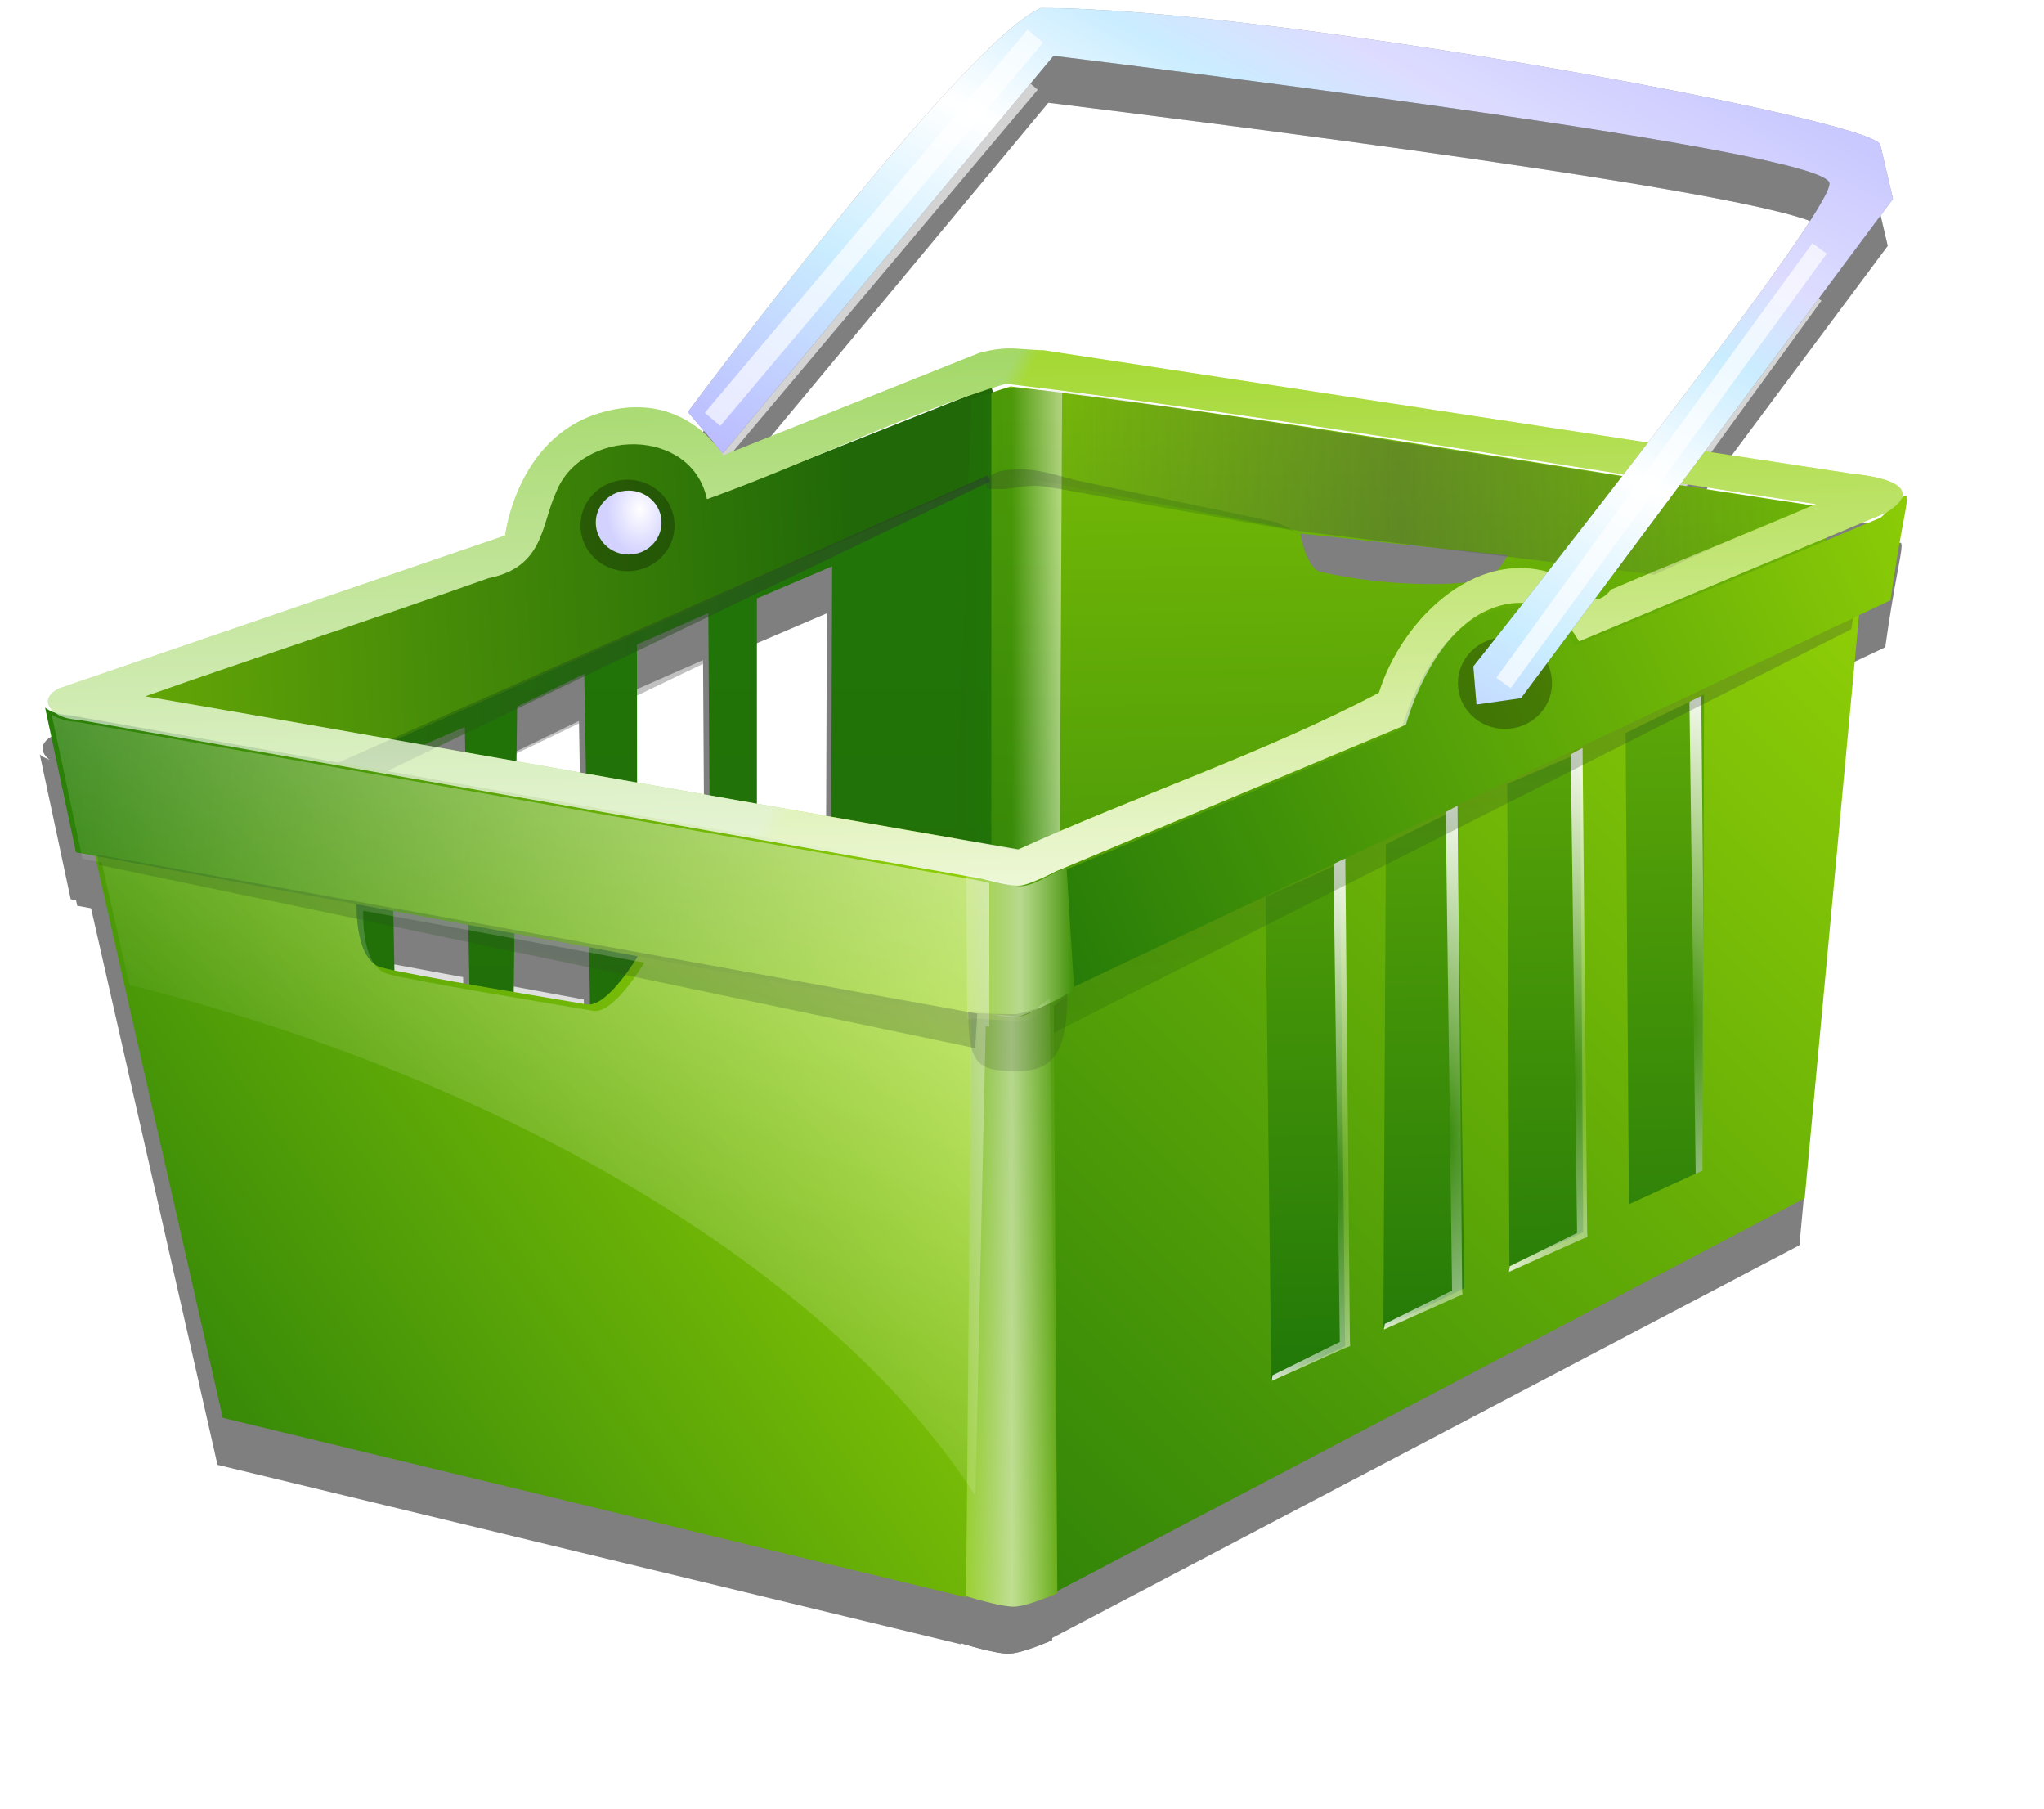 <?xml version="1.0" encoding="UTF-8" standalone="no"?>
<!-- Created with Inkscape (http://www.inkscape.org/) -->

<svg
   xmlns:dc="http://purl.org/dc/elements/1.1/"
   xmlns:cc="http://creativecommons.org/ns#"
   xmlns:rdf="http://www.w3.org/1999/02/22-rdf-syntax-ns#"
   xmlns:svg="http://www.w3.org/2000/svg"
   xmlns="http://www.w3.org/2000/svg"
   xmlns:xlink="http://www.w3.org/1999/xlink"
   xmlns:sodipodi="http://sodipodi.sourceforge.net/DTD/sodipodi-0.dtd"
   xmlns:inkscape="http://www.inkscape.org/namespaces/inkscape"
   id="svg2"
   sodipodi:docname="cart.svg"
   inkscape:export-filename="/home/gnokii/Desktop/icons/shop.png"
   viewBox="0 0 183.8 162.66"
   sodipodi:version="0.32"
   inkscape:export-xdpi="90"
   version="1.0"
   inkscape:output_extension="org.inkscape.output.svg.inkscape"
   inkscape:export-ydpi="90"
   inkscape:version="0.92.1 r15371">
  <defs
     id="defs5">
    <linearGradient
       id="linearGradient3546">
      <stop
         id="stop3548"
         style="stop-color:#216908"
         offset="0" />
      <stop
         id="stop3550"
         style="stop-color:#2e3436"
         offset="1" />
    </linearGradient>
    <linearGradient
       id="linearGradient3514">
      <stop
         id="stop3516"
         style="stop-color:#ffffff;stop-opacity:.005"
         offset="0" />
      <stop
         id="stop3518"
         style="stop-color:#ffffff"
         offset="1" />
    </linearGradient>
    <linearGradient
       id="linearGradient3474">
      <stop
         id="stop3476"
         style="stop-color:#ffffff;stop-opacity:0"
         offset="0" />
      <stop
         id="stop3482"
         style="stop-color:#ffffff;stop-opacity:.495"
         offset=".5" />
      <stop
         id="stop3478"
         style="stop-color:#ffffff;stop-opacity:0"
         offset="1" />
    </linearGradient>
    <linearGradient
       id="linearGradient3444">
      <stop
         id="stop3446"
         style="stop-color:#a7d939"
         offset="0" />
      <stop
         id="stop3448"
         style="stop-color:#3e8f07"
         offset="1" />
    </linearGradient>
    <linearGradient
       id="linearGradient3436"
       inkscape:collect="always">
      <stop
         id="stop3438"
         style="stop-color:#ffffff"
         offset="0" />
      <stop
         id="stop3440"
         style="stop-color:#ffffff;stop-opacity:0"
         offset="1" />
    </linearGradient>
    <filter
       id="filter3560"
       inkscape:collect="always"
       color-interpolation-filters="sRGB">
      <feGaussianBlur
         id="feGaussianBlur3562"
         stdDeviation="0.351"
         inkscape:collect="always" />
    </filter>
    <filter
       id="filter3586"
       inkscape:collect="always"
       color-interpolation-filters="sRGB">
      <feGaussianBlur
         id="feGaussianBlur3588"
         stdDeviation="0.307"
         inkscape:collect="always" />
    </filter>
    <filter
       id="filter3616"
       inkscape:collect="always"
       color-interpolation-filters="sRGB">
      <feGaussianBlur
         id="feGaussianBlur3618"
         stdDeviation="0.572"
         inkscape:collect="always" />
    </filter>
    <filter
       id="filter3671"
       height="1.267"
       width="1.262"
       color-interpolation-filters="sRGB"
       y="-.133"
       x="-.131"
       inkscape:collect="always">
      <feGaussianBlur
         id="feGaussianBlur3673"
         stdDeviation="0.616"
         inkscape:collect="always" />
    </filter>
    <filter
       id="filter3699"
       height="1.059"
       width="1.256"
       color-interpolation-filters="sRGB"
       y="-.03"
       x="-.128"
       inkscape:collect="always">
      <feGaussianBlur
         id="feGaussianBlur3701"
         stdDeviation="0.65"
         inkscape:collect="always" />
    </filter>
    <filter
       id="filter3749"
       height="1.216"
       width="1.043"
       color-interpolation-filters="sRGB"
       y="-.108"
       x="-.022"
       inkscape:collect="always">
      <feGaussianBlur
         id="feGaussianBlur3751"
         stdDeviation="0.318"
         inkscape:collect="always" />
    </filter>
    <filter
       id="filter3904"
       inkscape:collect="always"
       color-interpolation-filters="sRGB">
      <feGaussianBlur
         id="feGaussianBlur3906"
         stdDeviation="0.146"
         inkscape:collect="always" />
    </filter>
    <filter
       id="filter3934"
       inkscape:collect="always"
       color-interpolation-filters="sRGB">
      <feGaussianBlur
         id="feGaussianBlur3936"
         stdDeviation="0.082"
         inkscape:collect="always" />
    </filter>
    <filter
       id="filter3485"
       inkscape:collect="always"
       color-interpolation-filters="sRGB">
      <feGaussianBlur
         id="feGaussianBlur3487"
         stdDeviation="0.427"
         inkscape:collect="always" />
    </filter>
    <linearGradient
       id="linearGradient3295"
       y2="110.32"
       gradientUnits="userSpaceOnUse"
       x2="233.2"
       y1="103.64"
       x1="371.56"
       inkscape:collect="always">
      <stop
         id="stop3464"
         style="stop-color:#216908"
         offset="0" />
      <stop
         id="stop3466"
         style="stop-color:#91d007"
         offset="1" />
    </linearGradient>
    <linearGradient
       id="linearGradient3297"
       y2="197.63"
       gradientUnits="userSpaceOnUse"
       x2="365.86"
       y1="78.769"
       x1="365.86"
       inkscape:collect="always">
      <stop
         id="stop3428"
         style="stop-color:#217808"
         offset="0" />
      <stop
         id="stop3430"
         style="stop-color:#216908"
         offset="1" />
    </linearGradient>
    <linearGradient
       id="linearGradient3299"
       y2="193.79"
       gradientUnits="userSpaceOnUse"
       x2="415.77"
       y1="47.691"
       x1="413.22"
       inkscape:collect="always">
      <stop
         id="stop3420"
         style="stop-color:#91d007"
         offset="0" />
      <stop
         id="stop3422"
         style="stop-color:#217808"
         offset="1" />
    </linearGradient>
    <linearGradient
       id="linearGradient3301"
       y2="84.988"
       gradientUnits="userSpaceOnUse"
       x2="385.74"
       y1="86.024"
       x1="387.63"
       inkscape:collect="always">
      <stop
         id="stop3410"
         style="stop-color:#91d007"
         offset="0" />
      <stop
         id="stop3412"
         style="stop-color:#91d04a"
         offset="1" />
    </linearGradient>
    <radialGradient
       id="radialGradient3303"
       xlink:href="#linearGradient3514"
       gradientUnits="userSpaceOnUse"
       cy="164.79"
       cx="425.05"
       gradientTransform="matrix(2.715,-0.037,0.122,8.958,-706.71,-1308.2)"
       r="4.487"
       inkscape:collect="always" />
    <linearGradient
       id="linearGradient3305"
       y2="231.13"
       gradientUnits="userSpaceOnUse"
       x2="370.01"
       y1="106.75"
       x1="494.38"
       inkscape:collect="always">
      <stop
         id="stop3378"
         style="stop-color:#91d007"
         offset="0" />
      <stop
         id="stop3380"
         style="stop-color:#217808"
         offset="1" />
    </linearGradient>
    <linearGradient
       id="linearGradient3307"
       y2="218.84"
       gradientUnits="userSpaceOnUse"
       x2="285.06"
       gradientTransform="translate(0,-0.518)"
       y1="151.32"
       x1="381.41"
       inkscape:collect="always">
      <stop
         id="stop3386"
         style="stop-color:#91d007"
         offset="0" />
      <stop
         id="stop3388"
         style="stop-color:#217808"
         offset="1" />
    </linearGradient>
    <radialGradient
       id="radialGradient3309"
       xlink:href="#linearGradient3514"
       gradientUnits="userSpaceOnUse"
       cy="164.79"
       cx="425.05"
       gradientTransform="matrix(2.715,-0.037,0.122,8.958,-720.27,-1301.6)"
       r="4.487"
       inkscape:collect="always" />
    <radialGradient
       id="radialGradient3311"
       xlink:href="#linearGradient3514"
       gradientUnits="userSpaceOnUse"
       cy="164.79"
       cx="425.05"
       gradientTransform="matrix(2.715,-0.037,0.122,8.958,-734.56,-1295)"
       r="4.487"
       inkscape:collect="always" />
    <radialGradient
       id="radialGradient3313"
       xlink:href="#linearGradient3514"
       gradientUnits="userSpaceOnUse"
       cy="164.79"
       cx="425.05"
       gradientTransform="matrix(2.715,-0.037,0.122,8.958,-747.39,-1289.1)"
       r="4.487"
       inkscape:collect="always" />
    <linearGradient
       id="linearGradient3315"
       y2="118.22"
       xlink:href="#linearGradient3546"
       gradientUnits="userSpaceOnUse"
       x2="435.69"
       y1="144.97"
       x1="439.71"
       inkscape:collect="always" />
    <linearGradient
       id="linearGradient3317"
       y2="145.7"
       gradientUnits="userSpaceOnUse"
       x2="388.79"
       y1="95.135"
       x1="499.45"
       inkscape:collect="always">
      <stop
         id="stop3402"
         style="stop-color:#91d007"
         offset="0" />
      <stop
         id="stop3404"
         style="stop-color:#217808"
         offset="1" />
    </linearGradient>
    <linearGradient
       id="linearGradient3319"
       y2="106.49"
       gradientUnits="userSpaceOnUse"
       x2="395.66"
       y1="106.49"
       x1="377.8"
       inkscape:collect="always">
      <stop
         id="stop3679"
         style="stop-color:#216908"
         offset="0" />
      <stop
         id="stop3685"
         style="stop-color:#217808"
         offset=".679" />
      <stop
         id="stop3681"
         style="stop-color:#fdffff"
         offset="1" />
    </linearGradient>
    <linearGradient
       id="linearGradient3321"
       y2="109.02"
       xlink:href="#linearGradient3546"
       gradientUnits="userSpaceOnUse"
       x2="387.84"
       gradientTransform="translate(-0.389,-0.13)"
       y1="109.02"
       x1="311.02"
       inkscape:collect="always" />
    <linearGradient
       id="linearGradient3323"
       y2="123.34"
       gradientUnits="userSpaceOnUse"
       x2="270.51"
       y1="148.21"
       x1="383.48"
       inkscape:collect="always">
      <stop
         id="stop3394"
         style="stop-color:#91d007"
         offset="0" />
      <stop
         id="stop3396"
         style="stop-color:#217808"
         offset="1" />
    </linearGradient>
    <linearGradient
       id="linearGradient3325"
       y2="143.94"
       xlink:href="#linearGradient3444"
       gradientUnits="userSpaceOnUse"
       x2="397.04"
       y1="143.94"
       x1="384.69"
       inkscape:collect="always" />
    <linearGradient
       id="linearGradient3327"
       y2="184.91"
       xlink:href="#linearGradient3444"
       gradientUnits="userSpaceOnUse"
       x2="401.61"
       y1="186.38"
       x1="380.36"
       inkscape:collect="always" />
    <linearGradient
       id="linearGradient3329"
       y2="60.323"
       xlink:href="#linearGradient3436"
       gradientUnits="userSpaceOnUse"
       x2="389.89"
       y1="151.93"
       x1="392.09"
       inkscape:collect="always" />
    <linearGradient
       id="linearGradient3331"
       y2="184.91"
       xlink:href="#linearGradient3474"
       gradientUnits="userSpaceOnUse"
       x2="395.12"
       y1="184.91"
       x1="384.68"
       inkscape:collect="always" />
    <linearGradient
       id="linearGradient3333"
       y2="143.94"
       xlink:href="#linearGradient3474"
       gradientUnits="userSpaceOnUse"
       x2="397.04"
       y1="143.94"
       x1="384.69"
       inkscape:collect="always" />
    <linearGradient
       id="linearGradient3335"
       y2="181.98"
       xlink:href="#linearGradient3436"
       gradientUnits="userSpaceOnUse"
       x2="323.2"
       y1="58.125"
       x1="414.81"
       inkscape:collect="always" />
    <linearGradient
       id="linearGradient3337"
       y2="135.9"
       xlink:href="#linearGradient3546"
       gradientUnits="userSpaceOnUse"
       x2="334.25"
       y1="152.36"
       x1="330.11"
       inkscape:collect="always" />
    <linearGradient
       id="linearGradient3339"
       y2="90.294"
       gradientUnits="userSpaceOnUse"
       x2="480.65"
       y1="90.294"
       x1="388.15"
       inkscape:collect="always">
      <stop
         id="stop3715"
         style="stop-color:#4d4d4d;stop-opacity:0"
         offset="0" />
      <stop
         id="stop3721"
         style="stop-color:#4d4d4d;stop-opacity:.582"
         offset=".5" />
      <stop
         id="stop3717"
         style="stop-color:#4d4d4d;stop-opacity:0"
         offset="1" />
    </linearGradient>
    <linearGradient
       id="linearGradient3341"
       y2="94.413"
       xlink:href="#linearGradient3546"
       gradientUnits="userSpaceOnUse"
       x2="394.71"
       y1="90.203"
       x1="409.42"
       inkscape:collect="always" />
    <linearGradient
       id="linearGradient3343"
       y2="3.776"
       gradientUnits="userSpaceOnUse"
       x2="37.672"
       y1="24.227"
       x1="26.362"
       inkscape:collect="always">
      <stop
         id="stop3862"
         style="stop-color:#bbbaff"
         offset="0" />
      <stop
         id="stop3876"
         style="stop-color:#caedff"
         offset=".25" />
      <stop
         id="stop3868"
         style="stop-color:#ffffff"
         offset=".45" />
      <stop
         id="stop3874"
         style="stop-color:#caedff"
         offset=".607" />
      <stop
         id="stop3870"
         style="stop-color:#dddcff"
         offset="0.708" />
      <stop
         id="stop3864"
         style="stop-color:#bbbaff"
         offset="1" />
    </linearGradient>
    <radialGradient
       id="radialGradient3345"
       gradientUnits="userSpaceOnUse"
       cy="-6.77"
       cx="66.254"
       gradientTransform="matrix(1,0,0,1.406,0,2.551)"
       r="1.684"
       inkscape:collect="always">
      <stop
         id="stop3290"
         style="stop-color:#ffffff"
         offset="0" />
      <stop
         id="stop3292"
         style="stop-color:#d3d2ff"
         offset="1" />
    </radialGradient>
  </defs>
  <sodipodi:namedview
     id="base"
     fit-margin-left="0"
     inkscape:zoom="1.3542358"
     borderopacity="1.0"
     inkscape:current-layer="svg2"
     inkscape:cx="-32.434641"
     inkscape:cy="9.881776"
     inkscape:window-maximized="1"
     showgrid="false"
     fit-margin-right="0"
     bordercolor="#666666"
     inkscape:window-x="2"
     guidetolerance="10.0"
     objecttolerance="10.0"
     inkscape:window-y="0"
     fit-margin-bottom="0"
     inkscape:window-width="1278"
     inkscape:pageopacity="0.0"
     inkscape:pageshadow="2"
     pagecolor="#ffffff"
     gridtolerance="10.0"
     inkscape:window-height="979"
     fit-margin-top="0">
    <inkscape:grid
       id="grid2461"
       enabled="true"
       visible="true"
       snapvisiblegridlinesonly="true"
       type="xygrid"
       empspacing="5" />
  </sodipodi:namedview>
  <g
     transform="matrix(3.642,0,0,3.642,0.848,-413.233)"
     id="g3161">
    <g
       transform="translate(-0.13,107.16)"
       style="opacity:0.5;fill:#000000;filter:url(#filter3485)"
       id="g3411">
      <g
         transform="matrix(0.216,0,0,0.216,-59.472,-0.264)"
         style="fill:#000000"
         id="g3413">
        <path
           d="m 387.42,80.002 -32.219,12.767 c 0,0 -1.174,-8.956 -11.005,-6.813 -7.252,1.581 -8.906,12.631 -10.097,13.731 l -44.746,15.714 2.529,17.435 95.933,-42.565 c -0.142,0.118 0.492,-10.664 -0.395,-10.268 z"
           inkscape:connector-curvature="0"
           style="fill:#000000;fill-rule:evenodd"
           sodipodi:nodetypes="ccsccccc"
           id="path3415" />
        <path
           d="m 388.01,89.898 -93.229,41.387 9.152,66.341 84.637,-20.153 -0.56,-87.574 z m -18.635,10.591 -0.188,52.208 -8.406,3.844 -0.009,-52.378 8.602,-3.673 z m -14.156,5.343 0.344,53.896 -8.438,3.875 -0.067,-54.178 8.161,-3.594 z m -14.183,6.956 0.933,53.347 -9.25,4.5 0.648,-54.119 7.669,-3.727 z m -13.652,6.067 0.96,53.905 -8.438,3.875 -1.023,-54.119 8.5,-3.66 z"
           style="fill:#000000;fill-rule:evenodd"
           inkscape:connector-curvature="0"
           sodipodi:nodetypes="ccccccccccccccccccccccccc"
           id="path3417" />
        <path
           d="m 389.76,79.937 c -0.738,0.222 -1.455,0.482 -2.188,0.719 v 75.031 l 5.875,58.625 85,-42.5 4.281,-72.5 h 0.031 l 0.781,-5.938 -1.5,0.25 c -30.745,-4.61 -61.436,-9.996 -92.281,-13.688 z m 33.125,16.812 23.688,2.5 c 1e-5,-10e-6 -0.68,1.29 -1.656,2.25 -1.519,1.36 -11.927,1.513 -19.969,-0.438 -1.559,-0.999 -2.062,-4.312 -2.062,-4.312 z"
           style="fill:#000000;fill-rule:evenodd"
           sodipodi:nodetypes="ccccccccccccccc"
           inkscape:connector-curvature="0"
           id="path3419" />
        <path
           d="m 389.44,75.594 c -1.611,0.042 -3.219,0.5 -3.219,0.5 l -29.312,11.719 c 10e-6,-2e-6 -4.482,-7.867 -14.281,-4.781 -9.37,2.947 -10.63,13.937 -10.63,13.937 l -50.969,17.469 c -10e-6,0 -1.947,0.834 -1.062,2.188 0.903,1.382 3.25,1.406 3.25,1.406 l 103.28,18.16 c -10e-6,0 3.135,0.891 4.344,0.781 1.209,-0.11 4.094,-1.625 4.094,-1.625 l 40.031,-16.75 c -1e-5,0 2.682,-10.327 9.531,-13.188 6.973,-2.912 10.25,3.656 10.25,3.656 l 35,-14.656 c 10e-6,3e-6 2.869,-1.475 1.719,-2.844 -1.098,-1.308 -5.281,-1.625 -5.281,-1.625 l -92.75,-14.156 c -0.014,0.062 -1.736,-0.098 -3.312,-0.188 -0.225,-0.013 -0.457,-0.006 -0.688,0 z m -0.219,4.031 c 30.95,3.704 61.743,9.13 92.594,13.75 -7.753,3.365 -15.638,6.444 -23.406,9.781 -2.161,2.688 -3.48,-0.332 -5.438,-1.375 -9.438,-4.237 -18.481,4.671 -21.094,13.156 -12.831,6.788 -27.65,11.752 -41.219,17.906 -33.284,-5.76 -66.527,-11.753 -99.812,-17.5 13.031,-4.595 26.218,-8.86 39.25,-13.5 6.367,-1.271 6.007,-6.094 7.719,-9.812 2.902,-7.406 15.492,-7.498 17.25,0.781 11.496,-4.122 22.454,-9.672 34.156,-13.188 z"
           style="fill:#000000;fill-rule:evenodd"
           sodipodi:nodetypes="cccsccsccsccsccsccscccccccccccc"
           inkscape:connector-curvature="0"
           id="path3421" />
        <path
           d="m 467.36,115.38 0.726,54.685 -7.682,3.809 -0.108,0.646 8.412,-3.768 0.562,-0.219 -0.031,-0.562 -0.527,-55.323 -1.352,0.733 z"
           inkscape:connector-curvature="0"
           style="fill:#000000;fill-rule:evenodd"
           sodipodi:nodetypes="ccccccccc"
           id="path3423" />
        <path
           d="m 486.76,106.02 -92.312,43.219 -0.375,68.906 86.469,-45.438 6.219,-66.688 z m -17.719,9.125 -0.188,54.406 -8.406,3.844 -0.375,-53.844 8.969,-4.406 z m -14.156,6.625 0.344,54.812 -8.438,3.875 -0.25,-55.094 8.344,-3.594 z m -14,6.406 0.75,54.812 -9.25,4.5 0.281,-55.219 8.219,-4.094 z m -13.469,6.25 0.594,55.188 -8.438,3.875 -0.656,-55.219 8.5,-3.844 z"
           inkscape:connector-curvature="0"
           style="fill:#000000;fill-rule:evenodd"
           id="path3425" />
        <path
           d="m 299.72,197.8 85.013,20.52 1.466,-66.691 -38.972,-6.681 c 0,0 -3.535,6.015 -5.907,5.6 -2.354,-0.412 -20.469,-3.372 -23.493,-4.223 -3.179,-0.895 -2.802,-7.714 -2.802,-7.714 l -29.963,-5.304 14.657,64.493 z"
           style="fill:#000000;fill-rule:evenodd"
           sodipodi:nodetypes="cccczzccc"
           inkscape:connector-curvature="0"
           id="path3427" />
        <path
           d="m 453.8,121.98 0.726,54.685 -7.682,3.809 -0.108,0.646 8.412,-3.768 0.562,-0.219 -0.031,-0.562 -0.527,-55.323 -1.352,0.733 z"
           style="fill:#000000;fill-rule:evenodd"
           sodipodi:nodetypes="ccccccccc"
           inkscape:connector-curvature="0"
           id="path3429" />
        <path
           d="m 439.51,128.57 0.726,54.685 -7.682,3.809 -0.108,0.646 8.412,-3.768 0.562,-0.219 -0.031,-0.562 -0.527,-55.323 -1.352,0.733 z"
           inkscape:connector-curvature="0"
           style="fill:#000000;fill-rule:evenodd"
           sodipodi:nodetypes="ccccccccc"
           id="path3431" />
        <path
           d="m 426.68,134.44 0.726,54.685 -7.682,3.809 -0.108,0.646 8.412,-3.768 0.562,-0.219 -0.031,-0.562 -0.527,-55.323 -1.352,0.733 z"
           style="fill:#000000;fill-rule:evenodd"
           sodipodi:nodetypes="ccccccccc"
           inkscape:connector-curvature="0"
           id="path3433" />
        <path
           d="m 486.06,106.41 -92.707,43.075 0.553,4.712 91.974,-46.525 0.18,-1.262 z"
           style="opacity:0.5;fill:#000000;fill-rule:evenodd;filter:url(#filter3560)"
           sodipodi:nodetypes="ccccc"
           inkscape:connector-curvature="0"
           id="path3435" />
        <path
           d="m 489.23,94.932 -35,14.656 c 0,0 -3.277,-6.568 -10.25,-3.656 -6.849,2.86 -9.531,13.188 -9.531,13.188 l -40.031,16.75 c 0,0 -0.06,0.03 -0.062,0.031 v 13.906 l 96,-45.438 c 1.93,-13.874 3.434,-13.613 -1.125,-9.438 z"
           style="fill:#000000;fill-rule:evenodd"
           sodipodi:nodetypes="ccscccccc"
           inkscape:connector-curvature="0"
           id="path3437" />
        <path
           d="m 385.3,81.36 -1.814,50.267 6.996,1.296 4.923,-2.073 0.259,-50.267 -6.219,-0.518 -4.146,1.296 z"
           style="opacity:0.7;fill:#000000;fill-rule:evenodd;filter:url(#filter3699)"
           sodipodi:nodetypes="ccccccc"
           inkscape:connector-curvature="0"
           id="path3439" />
        <path
           d="m 387.14,90.101 -76.434,33.795 -0.077,3.786 76.822,-36.904 -0.312,-0.677 z"
           style="opacity:0.7;fill:#000000;fill-rule:evenodd;filter:url(#filter3616)"
           sodipodi:nodetypes="ccccc"
           inkscape:connector-curvature="0"
           id="path3441" />
        <path
           d="m 279.41,116.64 3.531,16.531 103.66,19.188 v -16.406 c -0.493,-0.124 -1.125,-0.281 -1.125,-0.281 l -103.28,-18.16 c 0,0 -1.718,-0.016 -2.781,-0.875 z"
           inkscape:connector-curvature="0"
           style="fill:#000000;fill-rule:evenodd"
           id="path3443" />
        <path
           d="m 384.69,135.64 0.132,16.586 c 0,0 4.749,0.811 6.13,0.657 1.381,-0.154 6.096,-3.919 6.096,-3.919 l -0.875,-13.98 c -1.332,0.196 -3.975,2.418 -5.759,1.999 l -5.723,-1.343 z"
           style="fill:#000000;fill-rule:evenodd"
           sodipodi:nodetypes="cczcczc"
           inkscape:connector-curvature="0"
           id="path3445" />
        <path
           d="m 385.31,152.14 -0.628,66.035 c 0,0 4.064,1.285 5.591,1.195 1.659,-0.098 4.842,-1.535 4.842,-1.535 l -0.411,-67.398 c -1.35,0.783 -2.126,2.143 -4.209,2.017 l -5.184,-0.314 z"
           inkscape:connector-curvature="0"
           style="fill:#000000;fill-rule:evenodd"
           sodipodi:nodetypes="cczcczc"
           id="path3447" />
        <path
           d="m 389.44,75.594 c -1.611,0.042 -3.219,0.5 -3.219,0.5 l -29.312,11.719 c 10e-6,-2e-6 -4.482,-7.867 -14.281,-4.781 -9.37,2.947 -10.63,13.937 -10.63,13.937 l -50.969,17.469 c -10e-6,0 -1.947,0.834 -1.062,2.188 0.903,1.382 3.25,1.406 3.25,1.406 l 103.28,18.16 c -10e-6,0 3.135,0.891 4.344,0.781 1.209,-0.11 4.094,-1.625 4.094,-1.625 l 40.031,-16.75 c -1e-5,0 2.682,-10.327 9.531,-13.188 6.973,-2.912 10.25,3.656 10.25,3.656 l 35,-14.656 c 10e-6,3e-6 2.869,-1.475 1.719,-2.844 -1.098,-1.308 -5.281,-1.625 -5.281,-1.625 l -92.75,-14.156 c -0.014,0.062 -1.736,-0.098 -3.312,-0.188 -0.225,-0.013 -0.457,-0.006 -0.688,0 z m -0.219,4.031 c 30.95,3.704 61.743,9.13 92.594,13.75 -7.753,3.365 -15.638,6.444 -23.406,9.781 -2.161,2.688 -3.48,-0.332 -5.438,-1.375 -9.438,-4.237 -18.481,4.671 -21.094,13.156 -12.831,6.788 -27.65,11.752 -41.219,17.906 -33.284,-5.76 -66.527,-11.753 -99.812,-17.5 13.031,-4.595 26.218,-8.86 39.25,-13.5 6.367,-1.271 6.007,-6.094 7.719,-9.812 2.902,-7.406 15.492,-7.498 17.25,0.781 11.496,-4.122 22.454,-9.672 34.156,-13.188 z"
           inkscape:connector-curvature="0"
           style="fill:#000000;fill-rule:evenodd"
           sodipodi:nodetypes="cccsccsccsccsccsccscccccccccccc"
           id="path3449" />
        <path
           d="m 385.13,151.41 -0.445,66.768 c 0,0 4.064,1.285 5.591,1.195 1.659,-0.098 4.842,-1.535 4.842,-1.535 l -0.87,-67.948 c -1.35,0.783 -2.133,2.228 -4.209,2.017 l -4.909,-0.497 z"
           style="fill:#000000;fill-rule:evenodd"
           sodipodi:nodetypes="cczcczc"
           inkscape:connector-curvature="0"
           id="path3451" />
        <path
           d="m 384.69,135.64 0.316,15.487 c 0,0 4.016,0.994 5.397,0.84 1.381,-0.154 6.645,-3.003 6.645,-3.003 l -0.875,-13.98 c -1.332,0.196 -3.975,2.418 -5.759,1.999 l -5.723,-1.343 z"
           inkscape:connector-curvature="0"
           style="fill:#000000;fill-rule:evenodd"
           sodipodi:nodetypes="cczcczc"
           id="path3453" />
        <path
           d="m 280.15,117.38 3.531,16.531 2.188,0.406 3.188,14 c 45.059,11.391 80.931,33.86 96.688,58.375 l 1.188,-53.656 0.406,0.062 v -16.406 c -0.493,-0.124 -1.125,-0.281 -1.125,-0.281 l -103.29,-18.16 c 10e-6,1e-5 -1.718,-0.016 -2.781,-0.875 z m 35.625,22.469 32.125,5.938 c -0.176,0.296 -3.533,5.904 -5.844,5.5 -2.354,-0.412 -20.476,-3.367 -23.5,-4.219 -2.805,-0.79 -2.812,-5.96 -2.781,-7.219 z"
           inkscape:connector-curvature="0"
           style="fill:#000000;fill-rule:evenodd"
           id="path3455" />
        <path
           inkscape:connector-curvature="0"
           transform="matrix(1,0,0,0.802,-0.404,29.948)"
           sodipodi:nodetypes="csccc"
           d="m 385.35,151.49 c 0,7.68 1.22,8.394 5.655,8.394 4.435,0 5.655,-3.413 5.655,-11.093 -0.167,-0.072 -1.09,1.696 -5.838,2.973 -3.04,0.015 -5.461,-0.189 -5.471,-0.274 z"
           style="opacity:0.4;fill:#000000;filter:url(#filter3671)"
           id="path3457" />
        <path
           d="m 285.3,133.42 0.309,1.2 100.12,20.935 0.241,-3.952 -100.67,-18.183 z"
           style="opacity:0.5;fill:#000000;fill-rule:evenodd;filter:url(#filter3586)"
           sodipodi:nodetypes="ccccc"
           inkscape:connector-curvature="0"
           id="path3459" />
        <path
           d="m 387.67,89.645 35.207,6.837 40.484,4.969 17.284,-7.912 c 0,0 -84.704,-13.395 -88.615,-13.474 -3.652,-0.073 -3.887,0.259 -3.887,0.259 l -0.474,9.321 z"
           style="opacity:0.7;fill:#000000;fill-rule:evenodd"
           sodipodi:nodetypes="cccczcc"
           inkscape:connector-curvature="0"
           id="path3461" />
        <path
           d="m 392,89.455 c -0.87,-0.069 -1.739,-0.121 -3.042,0.085 -1.31,0.206 -2.08,1.085 -2.08,1.085 l 0.188,0.969 c 0,0 1.352,0.185 2.634,-0.018 1.282,-0.203 2.587,-0.326 3.181,-0.279 1.368,0.109 3.64,0.556 3.64,0.556 l 25.723,4.601 -2.08,-1 -23.05,-4.829 c 0,0 -3.566,-1.046 -5.126,-1.17 z"
           style="opacity:0.5;fill:#000000;fill-rule:evenodd;filter:url(#filter3749)"
           sodipodi:nodetypes="csccssccccc"
           inkscape:connector-curvature="0"
           id="path3463" />
      </g>
      <path
         d="m 16.752,17.633 0.864,1.02 8.164,-9.813 c 2.806,0.349 19.015,2.338 19.155,3.14 0.126,0.726 -8.792,11.932 -8.792,11.932 l 0.079,0.942 1.099,-0.157 9.185,-12.325 -0.314,-1.335 c -0.145,-0.616 -15.006,-3.378 -20.725,-3.376 -1.919,0.828 -8.714,9.97 -8.714,9.97 z"
         style="fill:#000000;fill-opacity:0.404;fill-rule:evenodd;filter:url(#filter3934)"
         sodipodi:nodetypes="ccczcccczcc"
         inkscape:connector-curvature="0"
         id="path3465" />
      <circle
         transform="matrix(0.69,0,0,0.671,-8.397,28.542)"
         style="opacity:0.7;fill:#000000;fill-opacity:0.404"
         id="path3467"
         cx="65.684"
         cy="-6.283"
         r="1.684" />
      <g
         transform="translate(0.389,-0.324)"
         style="fill:#000000"
         id="g3469">
        <path
           d="m 16.363,17.957 0.864,1.02 8.164,-9.813 c 2.806,0.349 19.015,2.338 19.155,3.14 0.126,0.726 -8.792,11.932 -8.792,11.932 l 0.079,0.942 1.099,-0.157 9.185,-12.325 -0.314,-1.335 c -0.145,-0.616 -15.006,-3.378 -20.725,-3.376 -1.918,0.828 -8.714,9.97 -8.714,9.97 z"
           style="fill:#000000;fill-rule:evenodd;stroke-width:0"
           sodipodi:nodetypes="ccczcccczcc"
           inkscape:connector-curvature="0"
           id="path3471" />
        <path
           d="M 16.972,18.138 24.939,8.68"
           style="fill:#000000;fill-rule:evenodd;stroke:#ffffff;stroke-width:0.5;stroke-opacity:0.654;filter:url(#filter3904)"
           sodipodi:nodetypes="cc"
           inkscape:connector-curvature="0"
           id="path3473" />
        <path
           transform="matrix(0.876,0,0,0.876,4.497,3.082)"
           inkscape:connector-curvature="0"
           sodipodi:nodetypes="cc"
           d="M 36.534,24.615 45.441,12.372"
           style="fill:#000000;fill-rule:evenodd;stroke:#ffffff;stroke-width:0.5;stroke-opacity:0.675;filter:url(#filter3904)"
           id="path3475" />
      </g>
      <circle
         transform="matrix(0.69,0,0,0.671,-30.062,24.649)"
         style="opacity:0.7;fill:#000000;fill-opacity:0.404"
         id="path3477"
         cx="65.684"
         cy="-6.283"
         r="1.684" />
      <circle
         transform="matrix(0.482,0,0,0.469,-16.371,23.309)"
         style="fill:#000000"
         id="path3479"
         cx="65.684"
         cy="-6.283"
         r="1.684" />
    </g>
    <g
       transform="translate(0,106)"
       id="g3296">
      <g
         transform="matrix(0.216,0,0,0.216,-59.472,-0.264)"
         id="g3753">
        <path
           d="m 387.42,80.002 -32.219,12.767 c 0,0 -1.174,-8.956 -11.005,-6.813 -7.252,1.581 -8.906,12.631 -10.097,13.731 l -44.746,15.714 2.529,17.435 95.933,-42.565 c -0.142,0.118 0.492,-10.664 -0.395,-10.268 z"
           style="fill:url(#linearGradient3295);fill-rule:evenodd"
           sodipodi:nodetypes="ccsccccc"
           inkscape:connector-curvature="0"
           id="path2453" />
        <path
           d="m 388.01,89.898 -93.229,41.387 9.152,66.341 84.637,-20.153 -0.56,-87.574 z m -18.635,10.591 -0.188,52.208 -8.406,3.844 -0.009,-52.378 8.602,-3.673 z m -14.156,5.343 0.344,53.896 -8.438,3.875 -0.067,-54.178 8.161,-3.594 z m -14.183,6.956 0.933,53.347 -9.25,4.5 0.648,-54.119 7.669,-3.727 z m -13.652,6.067 0.96,53.905 -8.438,3.875 -1.023,-54.119 8.5,-3.66 z"
           inkscape:connector-curvature="0"
           style="fill:url(#linearGradient3297);fill-rule:evenodd"
           sodipodi:nodetypes="ccccccccccccccccccccccccc"
           id="path2451" />
        <path
           d="m 389.76,79.937 c -0.738,0.222 -1.455,0.482 -2.188,0.719 v 75.031 l 5.875,58.625 85,-42.5 4.281,-72.5 h 0.031 l 0.781,-5.938 -1.5,0.25 c -30.745,-4.61 -61.436,-9.996 -92.281,-13.688 z m 33.125,16.812 23.688,2.5 c 1e-5,-10e-6 -0.68,1.29 -1.656,2.25 -1.519,1.36 -11.927,1.513 -19.969,-0.438 -1.559,-0.999 -2.062,-4.312 -2.062,-4.312 z"
           inkscape:connector-curvature="0"
           style="fill:url(#linearGradient3299);fill-rule:evenodd"
           sodipodi:nodetypes="ccccccccccccccc"
           id="path2441" />
        <path
           d="m 389.44,75.594 c -1.611,0.042 -3.219,0.5 -3.219,0.5 l -29.312,11.719 c 10e-6,-2e-6 -4.482,-7.867 -14.281,-4.781 -9.37,2.947 -10.63,13.937 -10.63,13.937 l -50.969,17.469 c -10e-6,0 -1.947,0.834 -1.062,2.188 0.903,1.382 3.25,1.406 3.25,1.406 l 103.28,18.16 c -10e-6,0 3.135,0.891 4.344,0.781 1.209,-0.11 4.094,-1.625 4.094,-1.625 l 40.031,-16.75 c -1e-5,0 2.682,-10.327 9.531,-13.188 6.973,-2.912 10.25,3.656 10.25,3.656 l 35,-14.656 c 10e-6,3e-6 2.869,-1.475 1.719,-2.844 -1.098,-1.308 -5.281,-1.625 -5.281,-1.625 l -92.75,-14.156 c -0.014,0.062 -1.736,-0.098 -3.312,-0.188 -0.225,-0.013 -0.457,-0.006 -0.688,0 z m -0.219,4.031 c 30.95,3.704 61.743,9.13 92.594,13.75 -7.753,3.365 -15.638,6.444 -23.406,9.781 -2.161,2.688 -3.48,-0.332 -5.438,-1.375 -9.438,-4.237 -18.481,4.671 -21.094,13.156 -12.831,6.788 -27.65,11.752 -41.219,17.906 -33.284,-5.76 -66.527,-11.753 -99.812,-17.5 13.031,-4.595 26.218,-8.86 39.25,-13.5 6.367,-1.271 6.007,-6.094 7.719,-9.812 2.902,-7.406 15.492,-7.498 17.25,0.781 11.496,-4.122 22.454,-9.672 34.156,-13.188 z"
           inkscape:connector-curvature="0"
           style="fill:url(#linearGradient3301);fill-rule:evenodd"
           sodipodi:nodetypes="cccsccsccsccsccsccscccccccccccc"
           id="path2386" />
        <path
           d="m 467.36,115.38 0.726,54.685 -7.682,3.809 -0.108,0.646 8.412,-3.768 0.562,-0.219 -0.031,-0.562 -0.527,-55.323 -1.352,0.733 z"
           style="fill:url(#radialGradient3303);fill-rule:evenodd"
           sodipodi:nodetypes="ccccccccc"
           inkscape:connector-curvature="0"
           id="path3534" />
        <path
           d="m 486.76,106.02 -92.312,43.219 -0.375,68.906 86.469,-45.438 6.219,-66.688 z m -17.719,9.125 -0.188,54.406 -8.406,3.844 -0.375,-53.844 8.969,-4.406 z m -14.156,6.625 0.344,54.812 -8.438,3.875 -0.25,-55.094 8.344,-3.594 z m -14,6.406 0.75,54.812 -9.25,4.5 0.281,-55.219 8.219,-4.094 z m -13.469,6.25 0.594,55.188 -8.438,3.875 -0.656,-55.219 8.5,-3.844 z"
           inkscape:connector-curvature="0"
           style="fill:url(#linearGradient3305);fill-rule:evenodd"
           id="path2397" />
        <path
           d="m 299.72,197.8 85.013,20.52 1.466,-66.691 -38.972,-6.681 c 0,0 -3.535,6.015 -5.907,5.6 -2.354,-0.412 -20.469,-3.372 -23.493,-4.223 -3.179,-0.895 -2.802,-7.714 -2.802,-7.714 l -29.963,-5.304 14.657,64.493 z"
           inkscape:connector-curvature="0"
           style="fill:url(#linearGradient3307);fill-rule:evenodd"
           sodipodi:nodetypes="cccczzccc"
           id="path2409" />
        <path
           d="m 453.8,121.98 0.726,54.685 -7.682,3.809 -0.108,0.646 8.412,-3.768 0.562,-0.219 -0.031,-0.562 -0.527,-55.323 -1.352,0.733 z"
           inkscape:connector-curvature="0"
           style="fill:url(#radialGradient3309);fill-rule:evenodd"
           sodipodi:nodetypes="ccccccccc"
           id="path3530" />
        <path
           d="m 439.51,128.57 0.726,54.685 -7.682,3.809 -0.108,0.646 8.412,-3.768 0.562,-0.219 -0.031,-0.562 -0.527,-55.323 -1.352,0.733 z"
           style="fill:url(#radialGradient3311);fill-rule:evenodd"
           sodipodi:nodetypes="ccccccccc"
           inkscape:connector-curvature="0"
           id="path3526" />
        <path
           d="m 426.68,134.44 0.726,54.685 -7.682,3.809 -0.108,0.646 8.412,-3.768 0.562,-0.219 -0.031,-0.562 -0.527,-55.323 -1.352,0.733 z"
           inkscape:connector-curvature="0"
           style="fill:url(#radialGradient3313);fill-rule:evenodd"
           sodipodi:nodetypes="ccccccccc"
           id="path3506" />
        <path
           d="m 486.06,106.41 -92.707,43.075 0.553,4.712 91.974,-46.525 0.18,-1.262 z"
           inkscape:connector-curvature="0"
           style="opacity:0.5;fill:url(#linearGradient3315);fill-rule:evenodd;filter:url(#filter3560)"
           sodipodi:nodetypes="ccccc"
           id="path3538" />
        <path
           d="m 489.23,94.932 -35,14.656 c 0,0 -3.277,-6.568 -10.25,-3.656 -6.849,2.86 -9.531,13.188 -9.531,13.188 l -40.031,16.75 c 0,0 -0.06,0.03 -0.062,0.031 v 13.906 l 96,-45.438 c 1.93,-13.874 3.434,-13.613 -1.125,-9.438 z"
           inkscape:connector-curvature="0"
           style="fill:url(#linearGradient3317);fill-rule:evenodd"
           sodipodi:nodetypes="ccscccccc"
           id="path2418" />
        <path
           d="m 385.3,81.36 -1.814,50.267 6.996,1.296 4.923,-2.073 0.259,-50.267 -6.219,-0.518 -4.146,1.296 z"
           inkscape:connector-curvature="0"
           style="opacity:0.7;fill:url(#linearGradient3319);fill-rule:evenodd;filter:url(#filter3699)"
           sodipodi:nodetypes="ccccccc"
           id="path3675" />
        <path
           d="m 387.14,90.101 -76.434,33.795 -0.077,3.786 76.822,-36.904 -0.312,-0.677 z"
           inkscape:connector-curvature="0"
           style="opacity:0.7;fill:url(#linearGradient3321);fill-rule:evenodd;filter:url(#filter3616)"
           sodipodi:nodetypes="ccccc"
           id="path3590" />
        <path
           d="m 279.41,116.64 3.531,16.531 103.66,19.188 v -16.406 c -0.493,-0.124 -1.125,-0.281 -1.125,-0.281 l -103.28,-18.16 c 0,0 -1.718,-0.016 -2.781,-0.875 z"
           inkscape:connector-curvature="0"
           style="fill:url(#linearGradient3323);fill-rule:evenodd"
           id="path2420" />
        <path
           d="m 384.69,135.64 0.132,16.586 c 0,0 4.749,0.811 6.13,0.657 1.381,-0.154 6.096,-3.919 6.096,-3.919 l -0.875,-13.98 c -1.332,0.196 -3.975,2.418 -5.759,1.999 l -5.723,-1.343 z"
           inkscape:connector-curvature="0"
           style="fill:url(#linearGradient3325);fill-rule:evenodd"
           sodipodi:nodetypes="cczcczc"
           id="path2455" />
        <path
           d="m 385.31,152.14 -0.628,66.035 c 0,0 4.064,1.285 5.591,1.195 1.659,-0.098 4.842,-1.535 4.842,-1.535 l -0.411,-67.398 c -1.35,0.783 -2.126,2.143 -4.209,2.017 l -5.184,-0.314 z"
           style="fill:url(#linearGradient3327);fill-rule:evenodd"
           sodipodi:nodetypes="cczcczc"
           inkscape:connector-curvature="0"
           id="path2459" />
        <path
           d="m 389.44,75.594 c -1.611,0.042 -3.219,0.5 -3.219,0.5 l -29.312,11.719 c 10e-6,-2e-6 -4.482,-7.867 -14.281,-4.781 -9.37,2.947 -10.63,13.937 -10.63,13.937 l -50.969,17.469 c -10e-6,0 -1.947,0.834 -1.062,2.188 0.903,1.382 3.25,1.406 3.25,1.406 l 103.28,18.16 c -10e-6,0 3.135,0.891 4.344,0.781 1.209,-0.11 4.094,-1.625 4.094,-1.625 l 40.031,-16.75 c -1e-5,0 2.682,-10.327 9.531,-13.188 6.973,-2.912 10.25,3.656 10.25,3.656 l 35,-14.656 c 10e-6,3e-6 2.869,-1.475 1.719,-2.844 -1.098,-1.308 -5.281,-1.625 -5.281,-1.625 l -92.75,-14.156 c -0.014,0.062 -1.736,-0.098 -3.312,-0.188 -0.225,-0.013 -0.457,-0.006 -0.688,0 z m -0.219,4.031 c 30.95,3.704 61.743,9.13 92.594,13.75 -7.753,3.365 -15.638,6.444 -23.406,9.781 -2.161,2.688 -3.48,-0.332 -5.438,-1.375 -9.438,-4.237 -18.481,4.671 -21.094,13.156 -12.831,6.788 -27.65,11.752 -41.219,17.906 -33.284,-5.76 -66.527,-11.753 -99.812,-17.5 13.031,-4.595 26.218,-8.86 39.25,-13.5 6.367,-1.271 6.007,-6.094 7.719,-9.812 2.902,-7.406 15.492,-7.498 17.25,0.781 11.496,-4.122 22.454,-9.672 34.156,-13.188 z"
           style="fill:url(#linearGradient3329);fill-rule:evenodd"
           sodipodi:nodetypes="cccsccsccsccsccsccscccccccccccc"
           inkscape:connector-curvature="0"
           id="path3434" />
        <path
           d="m 385.13,151.41 -0.445,66.768 c 0,0 4.064,1.285 5.591,1.195 1.659,-0.098 4.842,-1.535 4.842,-1.535 l -0.87,-67.948 c -1.35,0.783 -2.133,2.228 -4.209,2.017 l -4.909,-0.497 z"
           inkscape:connector-curvature="0"
           style="fill:url(#linearGradient3331);fill-rule:evenodd"
           sodipodi:nodetypes="cczcczc"
           id="path3472" />
        <path
           d="m 384.69,135.64 0.316,15.487 c 0,0 4.016,0.994 5.397,0.84 1.381,-0.154 6.645,-3.003 6.645,-3.003 l -0.875,-13.98 c -1.332,0.196 -3.975,2.418 -5.759,1.999 l -5.723,-1.343 z"
           style="fill:url(#linearGradient3333);fill-rule:evenodd"
           sodipodi:nodetypes="cczcczc"
           inkscape:connector-curvature="0"
           id="path3484" />
        <path
           d="m 280.15,117.38 3.531,16.531 2.188,0.406 3.188,14 c 45.059,11.391 80.931,33.86 96.688,58.375 l 1.188,-53.656 0.406,0.062 v -16.406 c -0.493,-0.124 -1.125,-0.281 -1.125,-0.281 l -103.29,-18.16 c 10e-6,1e-5 -1.718,-0.016 -2.781,-0.875 z m 35.625,22.469 32.125,5.938 c -0.176,0.296 -3.533,5.904 -5.844,5.5 -2.354,-0.412 -20.476,-3.367 -23.5,-4.219 -2.805,-0.79 -2.812,-5.96 -2.781,-7.219 z"
           inkscape:connector-curvature="0"
           style="fill:url(#linearGradient3335);fill-rule:evenodd"
           id="path3488" />
        <path
           transform="matrix(1,0,0,0.802,-0.404,29.948)"
           inkscape:connector-curvature="0"
           sodipodi:nodetypes="csccc"
           d="m 385.35,151.49 c 0,7.68 1.22,8.394 5.655,8.394 4.435,0 5.655,-3.413 5.655,-11.093 -0.167,-0.072 -1.09,1.696 -5.838,2.973 -3.04,0.015 -5.461,-0.189 -5.471,-0.274 z"
           style="opacity:0.4;fill:#2e3436;filter:url(#filter3671)"
           id="path3620" />
        <path
           d="m 285.3,133.42 0.309,1.2 100.12,20.935 0.241,-3.952 -100.67,-18.183 z"
           inkscape:connector-curvature="0"
           style="opacity:0.5;fill:url(#linearGradient3337);fill-rule:evenodd;filter:url(#filter3586)"
           sodipodi:nodetypes="ccccc"
           id="path3564" />
        <path
           d="m 387.67,89.645 35.207,6.837 40.484,4.969 17.284,-7.912 c 0,0 -84.704,-13.395 -88.615,-13.474 -3.652,-0.073 -3.887,0.259 -3.887,0.259 l -0.474,9.321 z"
           inkscape:connector-curvature="0"
           style="opacity:0.7;fill:url(#linearGradient3339);fill-rule:evenodd"
           sodipodi:nodetypes="cccczcc"
           id="path3703" />
        <path
           d="m 392,89.455 c -0.87,-0.069 -1.739,-0.121 -3.042,0.085 -1.31,0.206 -2.08,1.085 -2.08,1.085 l 0.188,0.969 c 0,0 1.352,0.185 2.634,-0.018 1.282,-0.203 2.587,-0.326 3.181,-0.279 1.368,0.109 3.64,0.556 3.64,0.556 l 25.723,4.601 -2.08,-1 -23.05,-4.829 c 0,0 -3.566,-1.046 -5.126,-1.17 z"
           inkscape:connector-curvature="0"
           style="opacity:0.5;fill:url(#linearGradient3341);fill-rule:evenodd;filter:url(#filter3749)"
           sodipodi:nodetypes="csccssccccc"
           id="path3723" />
      </g>
      <path
         d="m 16.752,17.633 0.864,1.02 8.164,-9.813 c 2.806,0.349 19.015,2.338 19.155,3.14 0.126,0.726 -8.792,11.932 -8.792,11.932 l 0.079,0.942 1.099,-0.157 9.185,-12.325 -0.314,-1.335 c -0.145,-0.616 -15.006,-3.378 -20.725,-3.376 -1.919,0.828 -8.714,9.97 -8.714,9.97 z"
         inkscape:connector-curvature="0"
         style="fill:#000000;fill-opacity:0.404;fill-rule:evenodd;filter:url(#filter3934)"
         sodipodi:nodetypes="ccczcccczcc"
         id="path3921" />
      <circle
         transform="matrix(0.69,0,0,0.671,-8.397,28.542)"
         style="opacity:0.7;fill:#000000;fill-opacity:0.404"
         id="path2512"
         cx="65.684"
         cy="-6.283"
         r="1.684" />
      <g
         transform="translate(0.389,-0.324)"
         id="g3912">
        <path
           d="m 16.363,17.957 0.864,1.02 8.164,-9.813 c 2.806,0.349 19.015,2.338 19.155,3.14 0.126,0.726 -8.792,11.932 -8.792,11.932 l 0.079,0.942 1.099,-0.157 9.185,-12.325 -0.314,-1.335 c -0.145,-0.616 -15.006,-3.378 -20.725,-3.376 -1.918,0.828 -8.714,9.97 -8.714,9.97 z"
           inkscape:connector-curvature="0"
           style="fill:url(#linearGradient3343);fill-rule:evenodd;stroke-width:0"
           sodipodi:nodetypes="ccczcccczcc"
           id="path3828" />
        <path
           d="M 16.972,18.138 24.939,8.68"
           inkscape:connector-curvature="0"
           style="fill:none;stroke:#ffffff;stroke-width:0.5;stroke-opacity:0.654;filter:url(#filter3904)"
           sodipodi:nodetypes="cc"
           id="path3890" />
        <path
           inkscape:connector-curvature="0"
           transform="matrix(0.876,0,0,0.876,4.497,3.082)"
           sodipodi:nodetypes="cc"
           d="M 36.534,24.615 45.441,12.372"
           style="fill:none;stroke:#ffffff;stroke-width:0.5;stroke-opacity:0.675;filter:url(#filter3904)"
           id="path3908" />
      </g>
      <circle
         transform="matrix(0.69,0,0,0.671,-30.062,24.649)"
         style="opacity:0.7;fill:#000000;fill-opacity:0.404"
         id="path2514"
         cx="65.684"
         cy="-6.283"
         r="1.684" />
      <circle
         transform="matrix(0.482,0,0,0.469,-16.371,23.309)"
         style="fill:url(#radialGradient3345)"
         id="path2516"
         cx="65.684"
         cy="-6.283"
         r="1.684" />
    </g>
  </g>
</svg>
